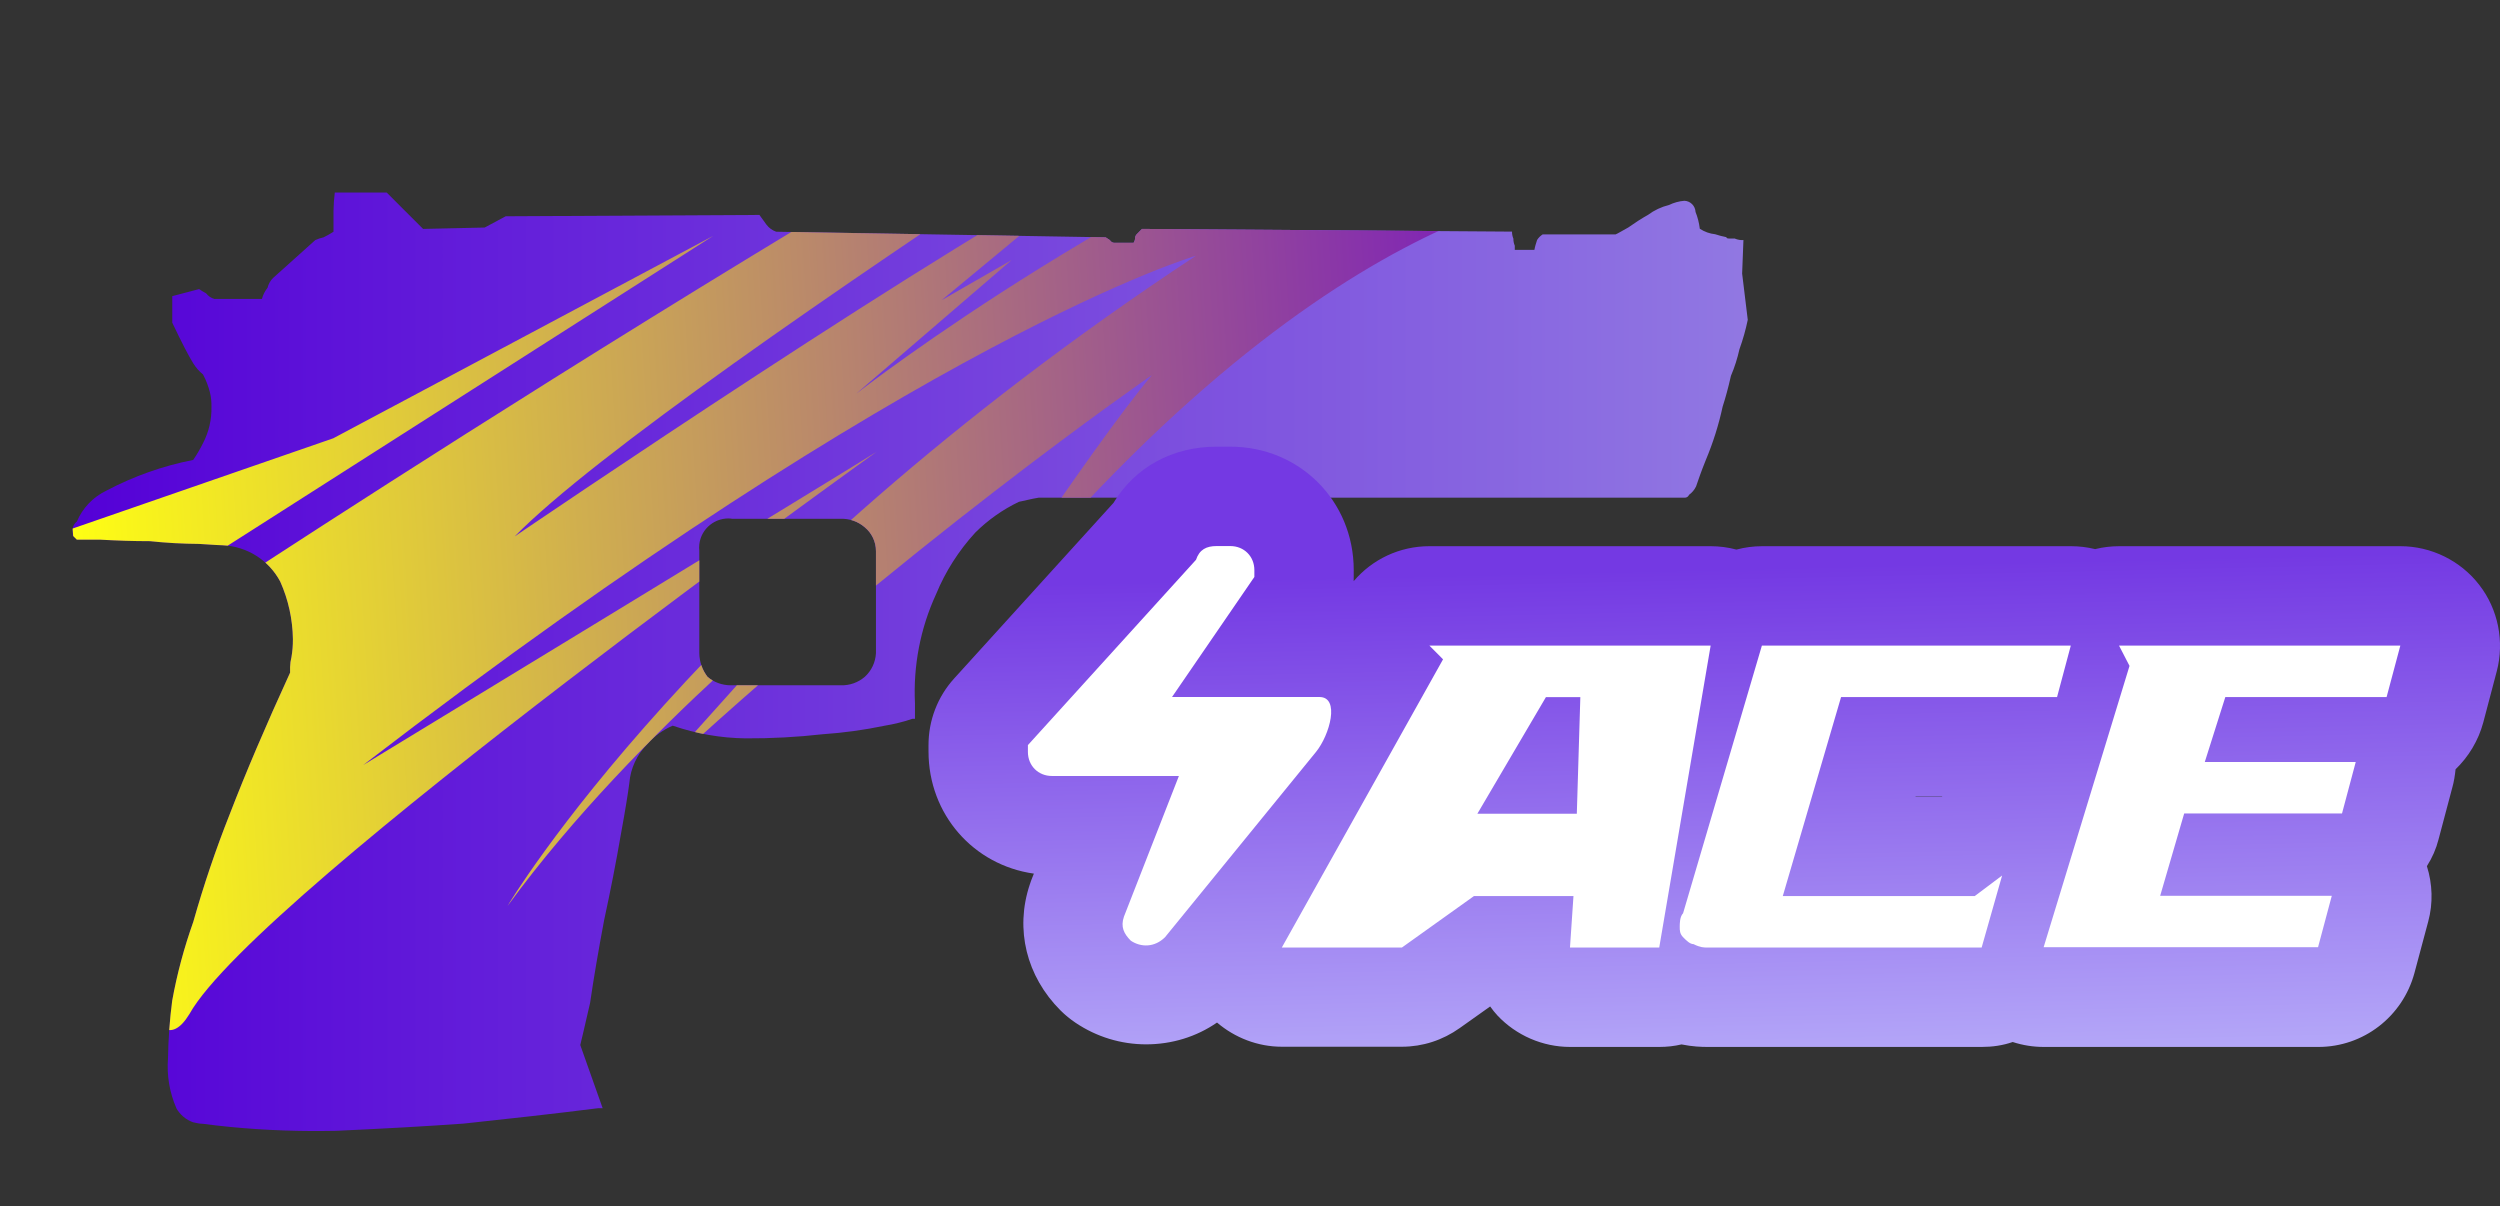 <?xml version="1.0" encoding="utf-8"?>
<!-- Generator: Adobe Illustrator 16.0.0, SVG Export Plug-In . SVG Version: 6.00 Build 0)  -->
<!DOCTYPE svg PUBLIC "-//W3C//DTD SVG 1.1//EN" "http://www.w3.org/Graphics/SVG/1.1/DTD/svg11.dtd">
<svg version="1.1" id="case1" xmlns="http://www.w3.org/2000/svg" xmlns:xlink="http://www.w3.org/1999/xlink" x="0px" y="0px"
	 width="74.625px" height="36px" viewBox="0 0 74.625 36" enable-background="new 0 0 74.625 36" xml:space="preserve">
<rect x="0" y="0" width="74.625" height="36" fill="#333333" stroke="none"/>
<linearGradient id="shape_1_" gradientUnits="userSpaceOnUse" x1="-14.433" y1="2438.295" x2="35.571" y2="2438.295" gradientTransform="matrix(1 0 0 1 16.6 -2418.541)">
	<stop  offset="0" style="stop-color:#5400D7"/>
	<stop  offset="1" style="stop-color:#9178E2"/>
</linearGradient>
<path id="shape" fill="url(#shape_1_)" d="M21.122,20.205c-0.158-0.203-0.245-0.452-0.248-0.71v-3.052
	c-0.007-0.063-0.007-0.127,0-0.19c0.052-0.478,0.483-0.824,0.962-0.772v0.005H25.1c0.26-0.008,0.514,0.083,0.711,0.252
	c0.213,0.174,0.336,0.435,0.336,0.71v3.048c-0.013,0.271-0.133,0.527-0.336,0.71c-0.199,0.169-0.451,0.258-0.711,0.25h-3.265
	c-0.01,0-0.021,0-0.028,0C21.556,20.455,21.312,20.366,21.122,20.205 M9.994,5.747C9.971,5.926,9.958,6.108,9.955,6.289v0.628
	C9.859,6.979,9.761,7.035,9.66,7.084C9.574,7.102,9.491,7.13,9.412,7.166l-1.26,1.131C8.07,8.377,8.013,8.479,7.986,8.59
	C7.908,8.688,7.851,8.801,7.818,8.924H6.402c-0.1-0.027-0.188-0.087-0.25-0.168C6.08,8.718,6.01,8.675,5.943,8.629L5.142,8.84v0.792
	c0.278,0.586,0.487,0.991,0.627,1.214c0.078,0.126,0.176,0.239,0.291,0.332c0.092,0.172,0.162,0.355,0.209,0.544
	c0.032,0.139,0.047,0.279,0.043,0.42c0.01,0.378-0.078,0.752-0.252,1.087c-0.086,0.174-0.185,0.342-0.293,0.5
	c-0.904,0.177-1.777,0.486-2.593,0.918c-0.396,0.189-0.709,0.517-0.88,0.922c-0.089,0.067-0.137,0.178-0.125,0.288v0.128
	l0.125,0.125H3.01c0.476,0.027,0.962,0.044,1.466,0.044c0.486,0.052,0.975,0.078,1.463,0.082c0.418,0.027,0.655,0.041,0.711,0.041
	c0.724,0.032,1.375,0.444,1.715,1.084c0.242,0.54,0.369,1.124,0.378,1.715c0.001,0.182-0.013,0.363-0.044,0.543
	c-0.025,0.096-0.038,0.193-0.04,0.294v0.165c-0.728,1.588-1.328,2.995-1.8,4.221c-0.418,1.053-0.781,2.127-1.09,3.219
	c-0.273,0.769-0.484,1.547-0.629,2.351c-0.074,0.563-0.117,1.143-0.125,1.717c-0.041,0.517,0.045,1.021,0.252,1.5
	c0.108,0.188,0.287,0.343,0.5,0.415c0.096,0.023,0.194,0.043,0.293,0.045c1.08,0.143,2.168,0.21,3.256,0.215h0.242
	c0.159-0.001,0.318-0.003,0.478-0.006c1.368-0.063,2.638-0.132,3.807-0.216c1.366-0.146,2.704-0.294,4.017-0.46h0.129l-0.668-1.885
	c0.029-0.106,0.123-0.524,0.293-1.256c0.109-0.752,0.25-1.569,0.418-2.465c0.193-0.893,0.359-1.742,0.498-2.551
	c0.143-0.779,0.224-1.295,0.255-1.547c0.036-0.441,0.229-0.855,0.542-1.167c0.207-0.237,0.465-0.424,0.754-0.547
	c0.699,0.241,1.434,0.37,2.175,0.379c0.769,0.004,1.537-0.037,2.3-0.123c0.619-0.042,1.233-0.126,1.842-0.253
	c0.283-0.046,0.563-0.115,0.834-0.207h0.08v-0.46c-0.055-1.121,0.16-2.239,0.629-3.259c0.279-0.678,0.677-1.301,1.172-1.841
	c0.379-0.376,0.817-0.686,1.302-0.918c0.362-0.082,0.557-0.123,0.586-0.123h19.293c0.053,0,0.104-0.034,0.125-0.086
	c0.088-0.064,0.16-0.149,0.209-0.25c0.057-0.167,0.146-0.431,0.293-0.794c0.215-0.513,0.383-1.045,0.5-1.588
	c0.082-0.251,0.166-0.557,0.248-0.92c0.109-0.255,0.193-0.521,0.254-0.794c0.104-0.287,0.186-0.579,0.248-0.877l-0.168-1.381
	l0.039-1c-0.084,0.006-0.17-0.009-0.25-0.041V7.12h-0.178c-0.057,0-0.082-0.016-0.082-0.041c-0.109-0.021-0.227-0.05-0.334-0.087
	c-0.16-0.016-0.318-0.072-0.459-0.164c-0.02-0.172-0.063-0.34-0.127-0.501c-0.01-0.181-0.148-0.325-0.332-0.334
	c-0.156,0.012-0.314,0.055-0.461,0.126c-0.229,0.056-0.438,0.156-0.625,0.294c-0.203,0.114-0.396,0.24-0.588,0.376
	c-0.193,0.106-0.316,0.182-0.379,0.207H46.05c-0.066,0.042-0.127,0.1-0.168,0.168c-0.031,0.096-0.063,0.194-0.08,0.294h-0.586V7.334
	c-0.027-0.065-0.043-0.137-0.041-0.209c-0.027-0.067-0.043-0.138-0.041-0.211L34.088,6.833c-0.055,0.057-0.11,0.111-0.164,0.166
	c-0.03,0.035-0.045,0.08-0.043,0.126c-0.004,0.044-0.021,0.086-0.043,0.123h-0.543c-0.065,0.009-0.133-0.023-0.166-0.082
	l-0.125-0.082L23.17,6.917c-0.116-0.04-0.217-0.113-0.291-0.211c-0.058-0.083-0.126-0.177-0.21-0.29l-7.574,0.04l-0.627,0.336
	l-1.839,0.041l-1.087-1.086H9.994z"/>
<linearGradient id="shape2_2_" gradientUnits="userSpaceOnUse" x1="51.456" y1="838.444" x2="51.122" y2="823.778" gradientTransform="matrix(1 0 0 1 -0.04 -806.811)">
	<stop  offset="0" style="stop-color:#B4A7F8"/>
	<stop  offset="1" style="stop-color:#7439E3"/>
</linearGradient>
<path id="shape2_1_" fill="url(#shape2_2_)" d="M61.001,31.251c-0.313,0-0.625-0.05-0.922-0.147
	c-0.299,0.104-0.609,0.147-0.922,0.147h-8.193c-0.186,0-0.441-0.009-0.77-0.075c-0.217,0.051-0.439,0.075-0.664,0.075h-2.664
	c-0.816,0-1.605-0.342-2.166-0.937c-0.078-0.086-0.15-0.174-0.219-0.271l-0.91,0.646c-0.504,0.358-1.1,0.556-1.725,0.556h-3.585
	c-0.716,0-1.402-0.269-1.933-0.722c-0.617,0.427-1.353,0.651-2.115,0.651c-0.75,0-1.479-0.222-2.104-0.642
	c-0.164-0.11-0.315-0.233-0.452-0.37c-1.021-1.021-1.363-2.423-0.92-3.753l0.044-0.128l0.08-0.203
	c-1.801-0.254-3.145-1.767-3.145-3.646V22.24c0-0.741,0.274-1.45,0.773-1.996l4.748-5.232c0.646-1.069,1.762-1.679,3.079-1.679h0.41
	c2.065,0,3.683,1.618,3.683,3.684c0,0,0,0.289-0.002,0.331c0.555-0.653,1.371-1.044,2.26-1.044h8.398
	c0.26,0,0.518,0.034,0.768,0.101c0.25-0.067,0.508-0.101,0.771-0.101h9.217c0.244,0,0.482,0.029,0.719,0.087
	c0.232-0.058,0.479-0.087,0.719-0.087h8.396c0.916,0,1.797,0.433,2.354,1.159c0.563,0.726,0.752,1.689,0.52,2.573l-0.404,1.532
	c-0.146,0.541-0.438,1.02-0.826,1.395c-0.02,0.188-0.047,0.372-0.1,0.555l-0.408,1.537c-0.072,0.282-0.189,0.551-0.348,0.799
	c0.168,0.532,0.188,1.109,0.039,1.656l-0.412,1.539c-0.352,1.296-1.521,2.202-2.865,2.202H61.001z M57.962,23.782l0.018-0.009
	h-0.799l-0.002,0.009H57.962z"/>
<path id="ACE" fill="#FFFFFF" d="M35.19,23.163H31.4c-0.409,0-0.717-0.308-0.717-0.718c0-0.104,0-0.104,0-0.204l5.018-5.531
	c0.103-0.307,0.31-0.41,0.615-0.41h0.41c0.409,0,0.717,0.308,0.717,0.717c0,0.102,0,0.205,0,0.205l-2.458,3.584h4.402
	c0.616,0,0.311,1.127-0.104,1.639l-4.507,5.531c-0.311,0.308-0.717,0.308-1.021,0.104c-0.205-0.206-0.311-0.41-0.205-0.719
	L35.19,23.163L35.19,23.163L35.19,23.163z M42.667,19.271l0.408,0.41l-4.813,8.603h3.585l2.15-1.536h2.971l-0.104,1.536h2.664
	l1.535-9.013H42.667L42.667,19.271z M47.173,20.809l-0.105,3.482h-2.969l2.047-3.482H47.173L47.173,20.809z M50.964,28.284h8.188
	l0.611-2.15l-0.818,0.614h-5.729l1.74-5.941h6.447l0.41-1.535h-9.221l-2.352,7.988c-0.1,0.104-0.1,0.309-0.1,0.409
	c0,0.103,0,0.205,0.104,0.31c0.102,0.104,0.205,0.203,0.307,0.203C50.757,28.284,50.86,28.284,50.964,28.284L50.964,28.284
	L50.964,28.284z M63.253,19.271l0.313,0.606l-2.563,8.396h8.191l0.41-1.533h-5.123l0.717-2.458h4.711l0.41-1.537h-4.506l0.613-1.938
	h4.814l0.41-1.535H63.253L63.253,19.271z"/>
<g>
	<g>
		<g>
			<defs>
				<path id="SVGID_1_" d="M21.122,20.205c-0.158-0.203-0.245-0.452-0.248-0.71v-3.052c-0.007-0.063-0.007-0.127,0-0.19
					c0.052-0.478,0.483-0.824,0.962-0.772v0.005H25.1c0.26-0.008,0.514,0.083,0.711,0.252c0.213,0.174,0.336,0.435,0.336,0.71v3.048
					c-0.013,0.271-0.133,0.527-0.336,0.71c-0.199,0.169-0.451,0.258-0.711,0.25h-3.265c-0.01,0-0.021,0-0.028,0
					C21.556,20.455,21.312,20.366,21.122,20.205 M9.994,5.747C9.971,5.926,9.958,6.108,9.955,6.289v0.628
					C9.859,6.979,9.761,7.035,9.66,7.084C9.574,7.102,9.491,7.13,9.412,7.166l-1.26,1.131C8.07,8.377,8.013,8.479,7.986,8.59
					C7.908,8.688,7.851,8.801,7.818,8.924H6.402c-0.1-0.027-0.188-0.087-0.25-0.168C6.08,8.718,6.01,8.675,5.943,8.629L5.142,8.84
					v0.792c0.278,0.586,0.487,0.991,0.627,1.214c0.078,0.126,0.176,0.239,0.291,0.332c0.092,0.172,0.162,0.355,0.209,0.544
					c0.032,0.139,0.047,0.279,0.043,0.42c0.01,0.378-0.078,0.752-0.252,1.087c-0.086,0.174-0.185,0.342-0.293,0.5
					c-0.904,0.177-1.777,0.486-2.593,0.918c-0.396,0.189-0.709,0.517-0.88,0.922c-0.089,0.067-0.137,0.178-0.125,0.288v0.128
					l0.125,0.125H3.01c0.476,0.027,0.962,0.044,1.466,0.044c0.486,0.052,0.975,0.078,1.463,0.082
					c0.418,0.027,0.655,0.041,0.711,0.041c0.724,0.032,1.375,0.444,1.715,1.084c0.242,0.54,0.369,1.124,0.378,1.715
					c0.001,0.182-0.013,0.363-0.044,0.543c-0.025,0.096-0.038,0.193-0.04,0.294v0.165c-0.728,1.588-1.328,2.995-1.8,4.221
					c-0.418,1.053-0.781,2.127-1.09,3.219c-0.273,0.769-0.484,1.547-0.629,2.351c-0.074,0.563-0.117,1.143-0.125,1.717
					c-0.041,0.517,0.045,1.021,0.252,1.5c0.108,0.188,0.287,0.343,0.5,0.415c0.096,0.023,0.194,0.043,0.293,0.045
					c1.08,0.143,2.168,0.21,3.256,0.215h0.242c0.159-0.001,0.318-0.003,0.478-0.006c1.368-0.063,2.638-0.132,3.807-0.216
					c1.366-0.146,2.704-0.294,4.017-0.46h0.129l-0.668-1.885c0.029-0.106,0.123-0.524,0.293-1.256
					c0.109-0.752,0.25-1.569,0.418-2.465c0.193-0.893,0.359-1.742,0.498-2.551c0.143-0.779,0.224-1.295,0.255-1.547
					c0.036-0.441,0.229-0.855,0.542-1.167c0.207-0.237,0.465-0.424,0.754-0.547c0.699,0.241,1.434,0.37,2.175,0.379
					c0.769,0.004,1.537-0.037,2.3-0.123c0.619-0.042,1.233-0.126,1.842-0.253c0.283-0.046,0.563-0.115,0.834-0.207h0.08v-0.46
					c-0.055-1.121,0.16-2.239,0.629-3.259c0.279-0.678,0.677-1.301,1.172-1.841c0.379-0.376,0.817-0.686,1.302-0.918
					c0.362-0.082,0.557-0.123,0.586-0.123h19.293c0.053,0,0.104-0.034,0.125-0.086c0.088-0.064,0.16-0.149,0.209-0.25
					c0.057-0.167,0.146-0.431,0.293-0.794c0.215-0.513,0.383-1.045,0.5-1.588c0.082-0.251,0.166-0.557,0.248-0.92
					c0.109-0.255,0.193-0.521,0.254-0.794c0.104-0.287,0.186-0.579,0.248-0.877l-0.168-1.381l0.039-1
					c-0.084,0.006-0.17-0.009-0.25-0.041V7.12h-0.178c-0.057,0-0.082-0.016-0.082-0.041c-0.109-0.021-0.227-0.05-0.334-0.087
					c-0.16-0.016-0.318-0.072-0.459-0.164c-0.02-0.172-0.063-0.34-0.127-0.501c-0.01-0.181-0.148-0.325-0.332-0.334
					c-0.156,0.012-0.314,0.055-0.461,0.126c-0.229,0.056-0.438,0.156-0.625,0.294c-0.203,0.114-0.396,0.24-0.588,0.376
					c-0.193,0.106-0.316,0.182-0.379,0.207H46.05c-0.066,0.042-0.127,0.1-0.168,0.168c-0.031,0.096-0.063,0.194-0.08,0.294h-0.586
					V7.334c-0.027-0.065-0.043-0.137-0.041-0.209c-0.027-0.067-0.043-0.138-0.041-0.211L34.088,6.833
					c-0.055,0.057-0.11,0.111-0.164,0.166c-0.03,0.035-0.045,0.08-0.043,0.126c-0.004,0.044-0.021,0.086-0.043,0.123h-0.543
					c-0.065,0.009-0.133-0.023-0.166-0.082l-0.125-0.082L23.17,6.917c-0.116-0.04-0.217-0.113-0.291-0.211
					c-0.058-0.083-0.126-0.177-0.21-0.29l-7.574,0.04l-0.627,0.336l-1.839,0.041l-1.087-1.086H9.994z"/>
			</defs>
			<clipPath id="SVGID_2_">
				<use xlink:href="#SVGID_1_"  overflow="visible"/>
			</clipPath>
			
				<linearGradient id="SVGID_3_" gradientUnits="userSpaceOnUse" x1="-1564.393" y1="514.25" x2="-1518.863" y2="514.25" gradientTransform="matrix(0.998 -0.062 0.062 0.998 1531.227 -596.24)">
				<stop  offset="0" style="stop-color:#FFFF13"/>
				<stop  offset="1" style="stop-color:#7411C3"/>
			</linearGradient>
			<path clip-path="url(#SVGID_2_)" fill="url(#SVGID_3_)" d="M9.948,13.083l11.341-6.042L6.465,16.5l0.544,0.889
				c0,0,28.675-18.854,37.51-21.469c0,0-24.501,15.325-29.156,20.093c0,0,13.448-9.158,17.851-11.281l-5.106,4.229l2.087-1.197
				l-4.633,3.985c0,0,8.712-6.801,18.081-9.804l3.508,3.688c0,0-7.874,0.139-18.657,13.961c0,0,4.01-6.148,5.891-8.398
				c0,0-7.488,5.16-15.067,12.244l5.673-6.324c0,0-5.923,4.564-9.842,9.928c0,0,5.677-9.594,20.549-19.41
				c0,0-8.153,2.359-24.858,15.204c0,0,14.581-8.874,15.318-9.347C26.826,13.023,7.66,26.66,5.654,30.27
				c-2.215,3.621-3.487-14.493-3.487-14.493L9.948,13.083z"/>
		</g>
	</g>
</g>
</svg>
